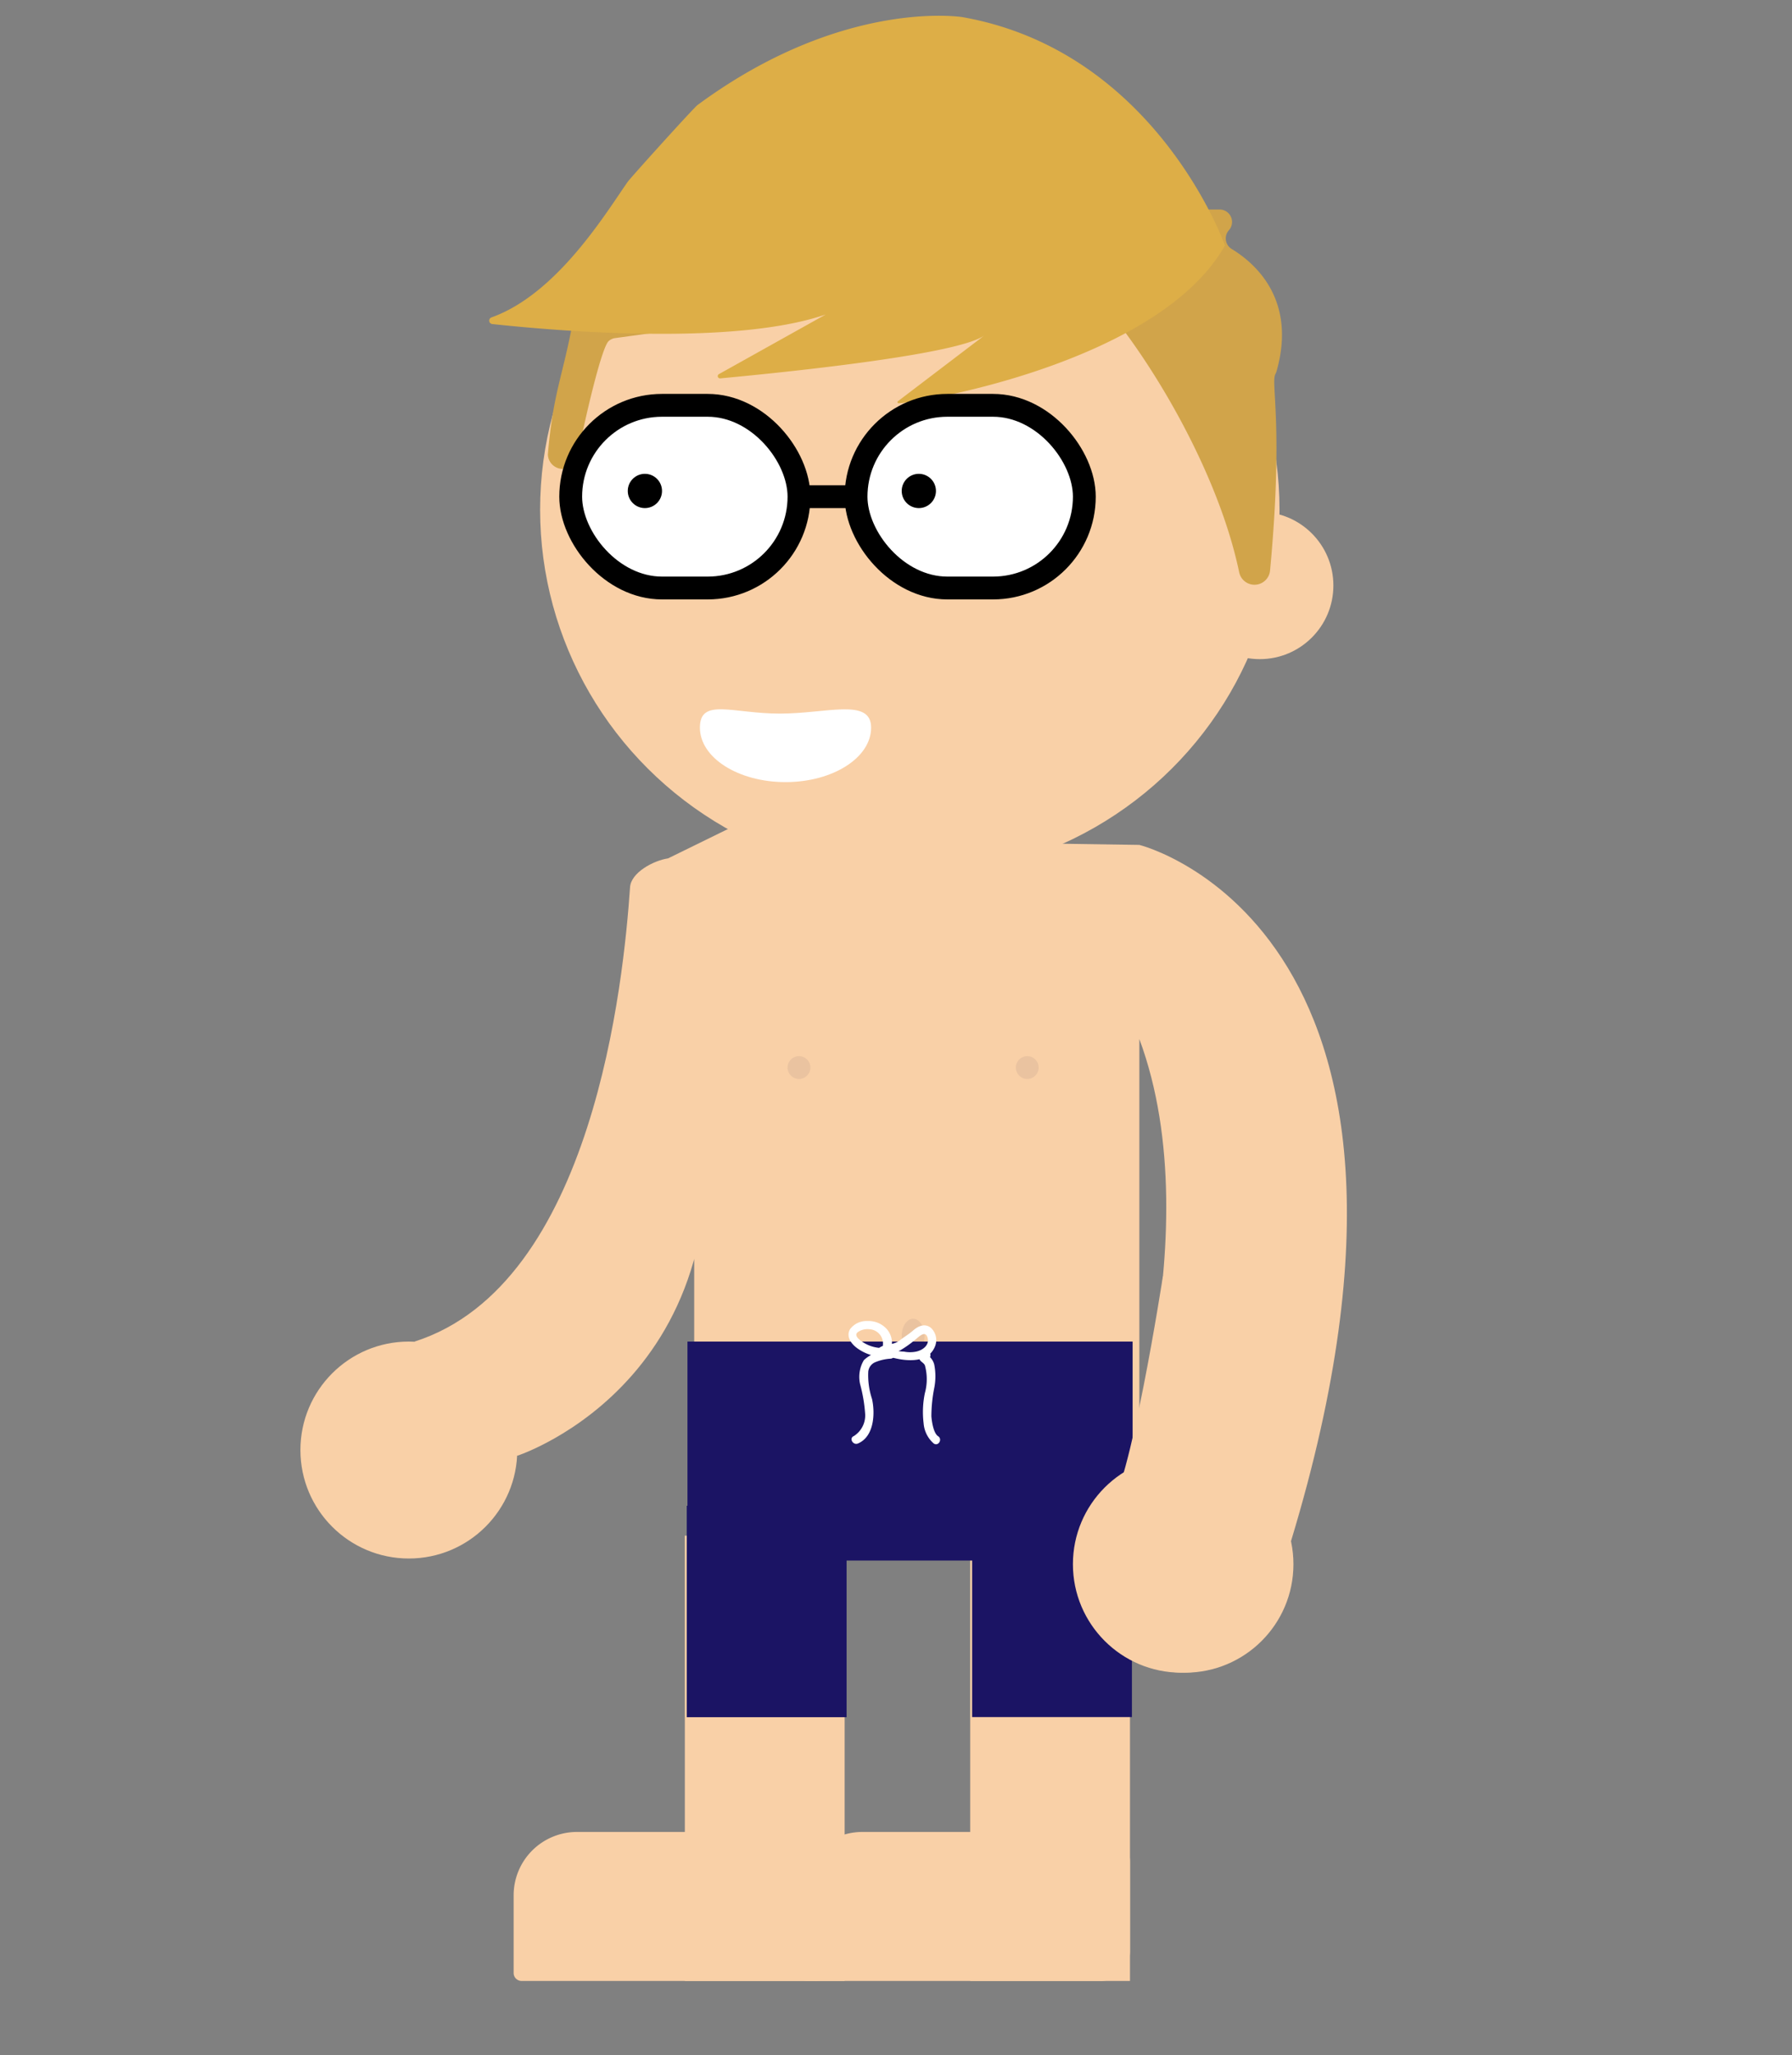 <svg viewBox="0 0 157 180" xmlns="http://www.w3.org/2000/svg"><rect x="0" y="0" width="157" height="180" fill="#808080" stroke="none"/><path d="m60.82 92v44h39v-45c6.5 17.5-2.5 41.5-2.5 41.5l15 5c18-56-12.5-63.5-12.5-63.5l-33.82-.5-2-1-5.47 2.68c-1.28.19-3.24 1.24-3.33 2.52-.56 8.16-3.2 34.8-18.88 39.8l9 10s21.68-7 15.5-35.5" fill="#f9d0a7"/><circle cx="35.82" cy="127" fill="#f9d0a7" r="9.5"/><circle cx="103.82" cy="137" fill="#f9d0a7" r="9.5"/><ellipse cx="80" cy="117" fill="#eac3a0" rx="1" ry="1.5"/><g fill="#f9d0a7"><path d="m85 133.5h14v40h-14z" transform="matrix(-1 0 0 -1 184 307)"/><path d="m60 134.5h14v39h-14z" transform="matrix(-1 0 0 -1 134 308)"/><ellipse cx="79.71" cy="44.64" rx="32.39" ry="32.14"/><circle cx="110.37" cy="51.28" r="6.45"/></g><path d="m61.32 63.73c0 2.63 3.35 4.77 7.5 4.77s7.5-2.14 7.5-4.77-3.86-1.23-8-1.23-7-1.41-7 1.23z" fill="#fff"/><path d="m48 39.81c.46-5.47 1.31-6.81 2.22-11.81a1.07 1.07 0 0 1 .57-.78l22.76-11.57a1.07 1.07 0 0 1 .63-.11l22.37 2.81h10.3a1.09 1.09 0 0 1 .82 1.81 1.08 1.08 0 0 0 .23 1.64c2 1.21 5.74 4.39 3.94 10.72a1.22 1.22 0 0 1 -.1.24c-.43.8.73 4.45-.47 17.23a1.37 1.37 0 0 1 -2.7.15c-2.11-10.14-9.64-21.74-14.07-25.72a1.07 1.07 0 0 0 -.93-.23l-39.74 5.43a1.08 1.08 0 0 0 -.51.26c-.54.51-1.72 5.17-2.77 10.3a1.31 1.31 0 0 1 -2.55-.37z" fill="#d1a44a"/><path d="m78.73 35.32c2.59-.17 22.9-3.74 28.59-13.82 0 0-6-17-23-20 0 0-10.47-1.7-23.21 7.7-.37.28-5.85 6.35-6.12 6.73-1.91 2.73-6.19 9.82-11.93 11.87a.3.3 0 0 0 .06.58c5 .54 21 2 29.23-.84l-9.35 5.22a.2.2 0 0 0 .11.38c4.13-.39 20.88-2 23.17-3.79l-7.61 5.79a.1.1 0 0 0 .06.18z" fill="#ddae47"/><rect fill="#fff" height="16" rx="8" stroke="#000" stroke-miterlimit="10" stroke-width="2" width="20" x="75" y="35.5"/><rect fill="#fff" height="16" rx="8" stroke="#000" stroke-miterlimit="10" stroke-width="2" width="20" x="50" y="35.5"/><path d="m70 43.5h5" fill="none" stroke="#000" stroke-miterlimit="10" stroke-width="2"/><circle cx="56.5" cy="43" r="1.5"/><circle cx="80.5" cy="43" r="1.5"/><path d="m85.16 131.4h14v19h-14z" fill="#1b1464" transform="matrix(-1 0 0 -1 184.33 281.79)"/><path d="m60.16 131.87h14v18.52h-14z" fill="#1b1464" transform="matrix(-1 0 0 -1 134.33 282.27)"/><path d="m60.23 117.5h39v19.18h-39z" fill="#1b1464"/><g fill="#f9d0a7"><path d="m101.88 111.8s-2.88 18.7-4.88 20.7 14 3 14 3l5-22z"/><circle cx="103.5" cy="137" r="9.5"/><path d="m47.61 160.5h25.69a.7.7 0 0 1 .7.7v6.8a5.55 5.55 0 0 1 -5.55 5.55h-20.84a2.61 2.61 0 0 1 -2.61-2.66v-7.79a2.61 2.61 0 0 1 2.61-2.61z" transform="matrix(-1 0 0 -1 119 334)"/><path d="m72.61 160.5h25.69a.7.7 0 0 1 .7.7v6.8a5.55 5.55 0 0 1 -5.55 5.55h-20.84a2.61 2.61 0 0 1 -2.61-2.66v-7.79a2.61 2.61 0 0 1 2.61-2.61z" transform="matrix(-1 0 0 -1 169 334)"/></g><circle cx="70" cy="93.5" fill="#eac3a0" r="1"/><circle cx="90" cy="93.5" fill="#eac3a0" r="1"/><path d="m78 118.28a3.22 3.22 0 0 0 -2.31.84 2.86 2.86 0 0 0 -.34 2.09 13.43 13.43 0 0 1 .45 2.67 2.14 2.14 0 0 1 -1 1.9c-.44.19-.06.84.38.64 1.41-.61 1.5-2.63 1.22-3.89a6.58 6.58 0 0 1 -.33-2.4 1 1 0 0 1 .63-.83 4.13 4.13 0 0 1 1.3-.3c.48 0 .49-.77 0-.75z" fill="#fff"/><path d="m81 119-.16-.08-.06-.46c.07-.12.1-.1 0 0l-.11.09a.49.49 0 0 0 -.13.38c0 .31.37.38.49.65a4.56 4.56 0 0 1 0 2.43 8.15 8.15 0 0 0 -.11 2.65 2.6 2.6 0 0 0 .89 1.77c.41.27.78-.38.38-.64s-.55-1.25-.59-1.74a12.88 12.88 0 0 1 .25-2.48 5.29 5.29 0 0 0 0-2.06 1.4 1.4 0 0 0 -.44-.71.41.41 0 0 0 -.13-.1c-.18-.06-.17.43 0 .36a.41.41 0 0 0 .19-.18.38.38 0 0 0 -.06-.45.5.5 0 0 0 -.37-.14c-.48 0-.47.72 0 .75z" fill="#fff"/><path d="m77.16 118.06a3.12 3.12 0 0 1 -1.94-.8c-.2-.2-.32-.44 0-.63a1.47 1.47 0 0 1 .94-.21 1.25 1.25 0 0 1 1.2 1.26 1.33 1.33 0 0 0 .18.81 1.3 1.3 0 0 0 .79.45c1.22.3 3 .42 3.58-1a1.46 1.46 0 0 0 -.34-1.63c-.52-.44-1.11-.18-1.56.21s-.81.58-1.2.89a1.72 1.72 0 0 1 -.9.32 2.07 2.07 0 0 0 -1 .4c-.38.28 0 .94.38.65s1.08-.27 1.61-.53a9.44 9.44 0 0 0 1.23-.87c.31-.23.92-.93 1.13-.24s-.46 1.13-1 1.24a2.7 2.7 0 0 1 -1.06 0c-.27 0-.93-.08-1.05-.36a1.19 1.19 0 0 1 0-.42 2.22 2.22 0 0 0 -.06-.44 1.85 1.85 0 0 0 -.43-.79 2.16 2.16 0 0 0 -1.68-.67 1.79 1.79 0 0 0 -1.51.72c-.37.65.12 1.29.63 1.66a4 4 0 0 0 2.15.76c.48 0 .48-.73 0-.75z" fill="#fff"/></svg>